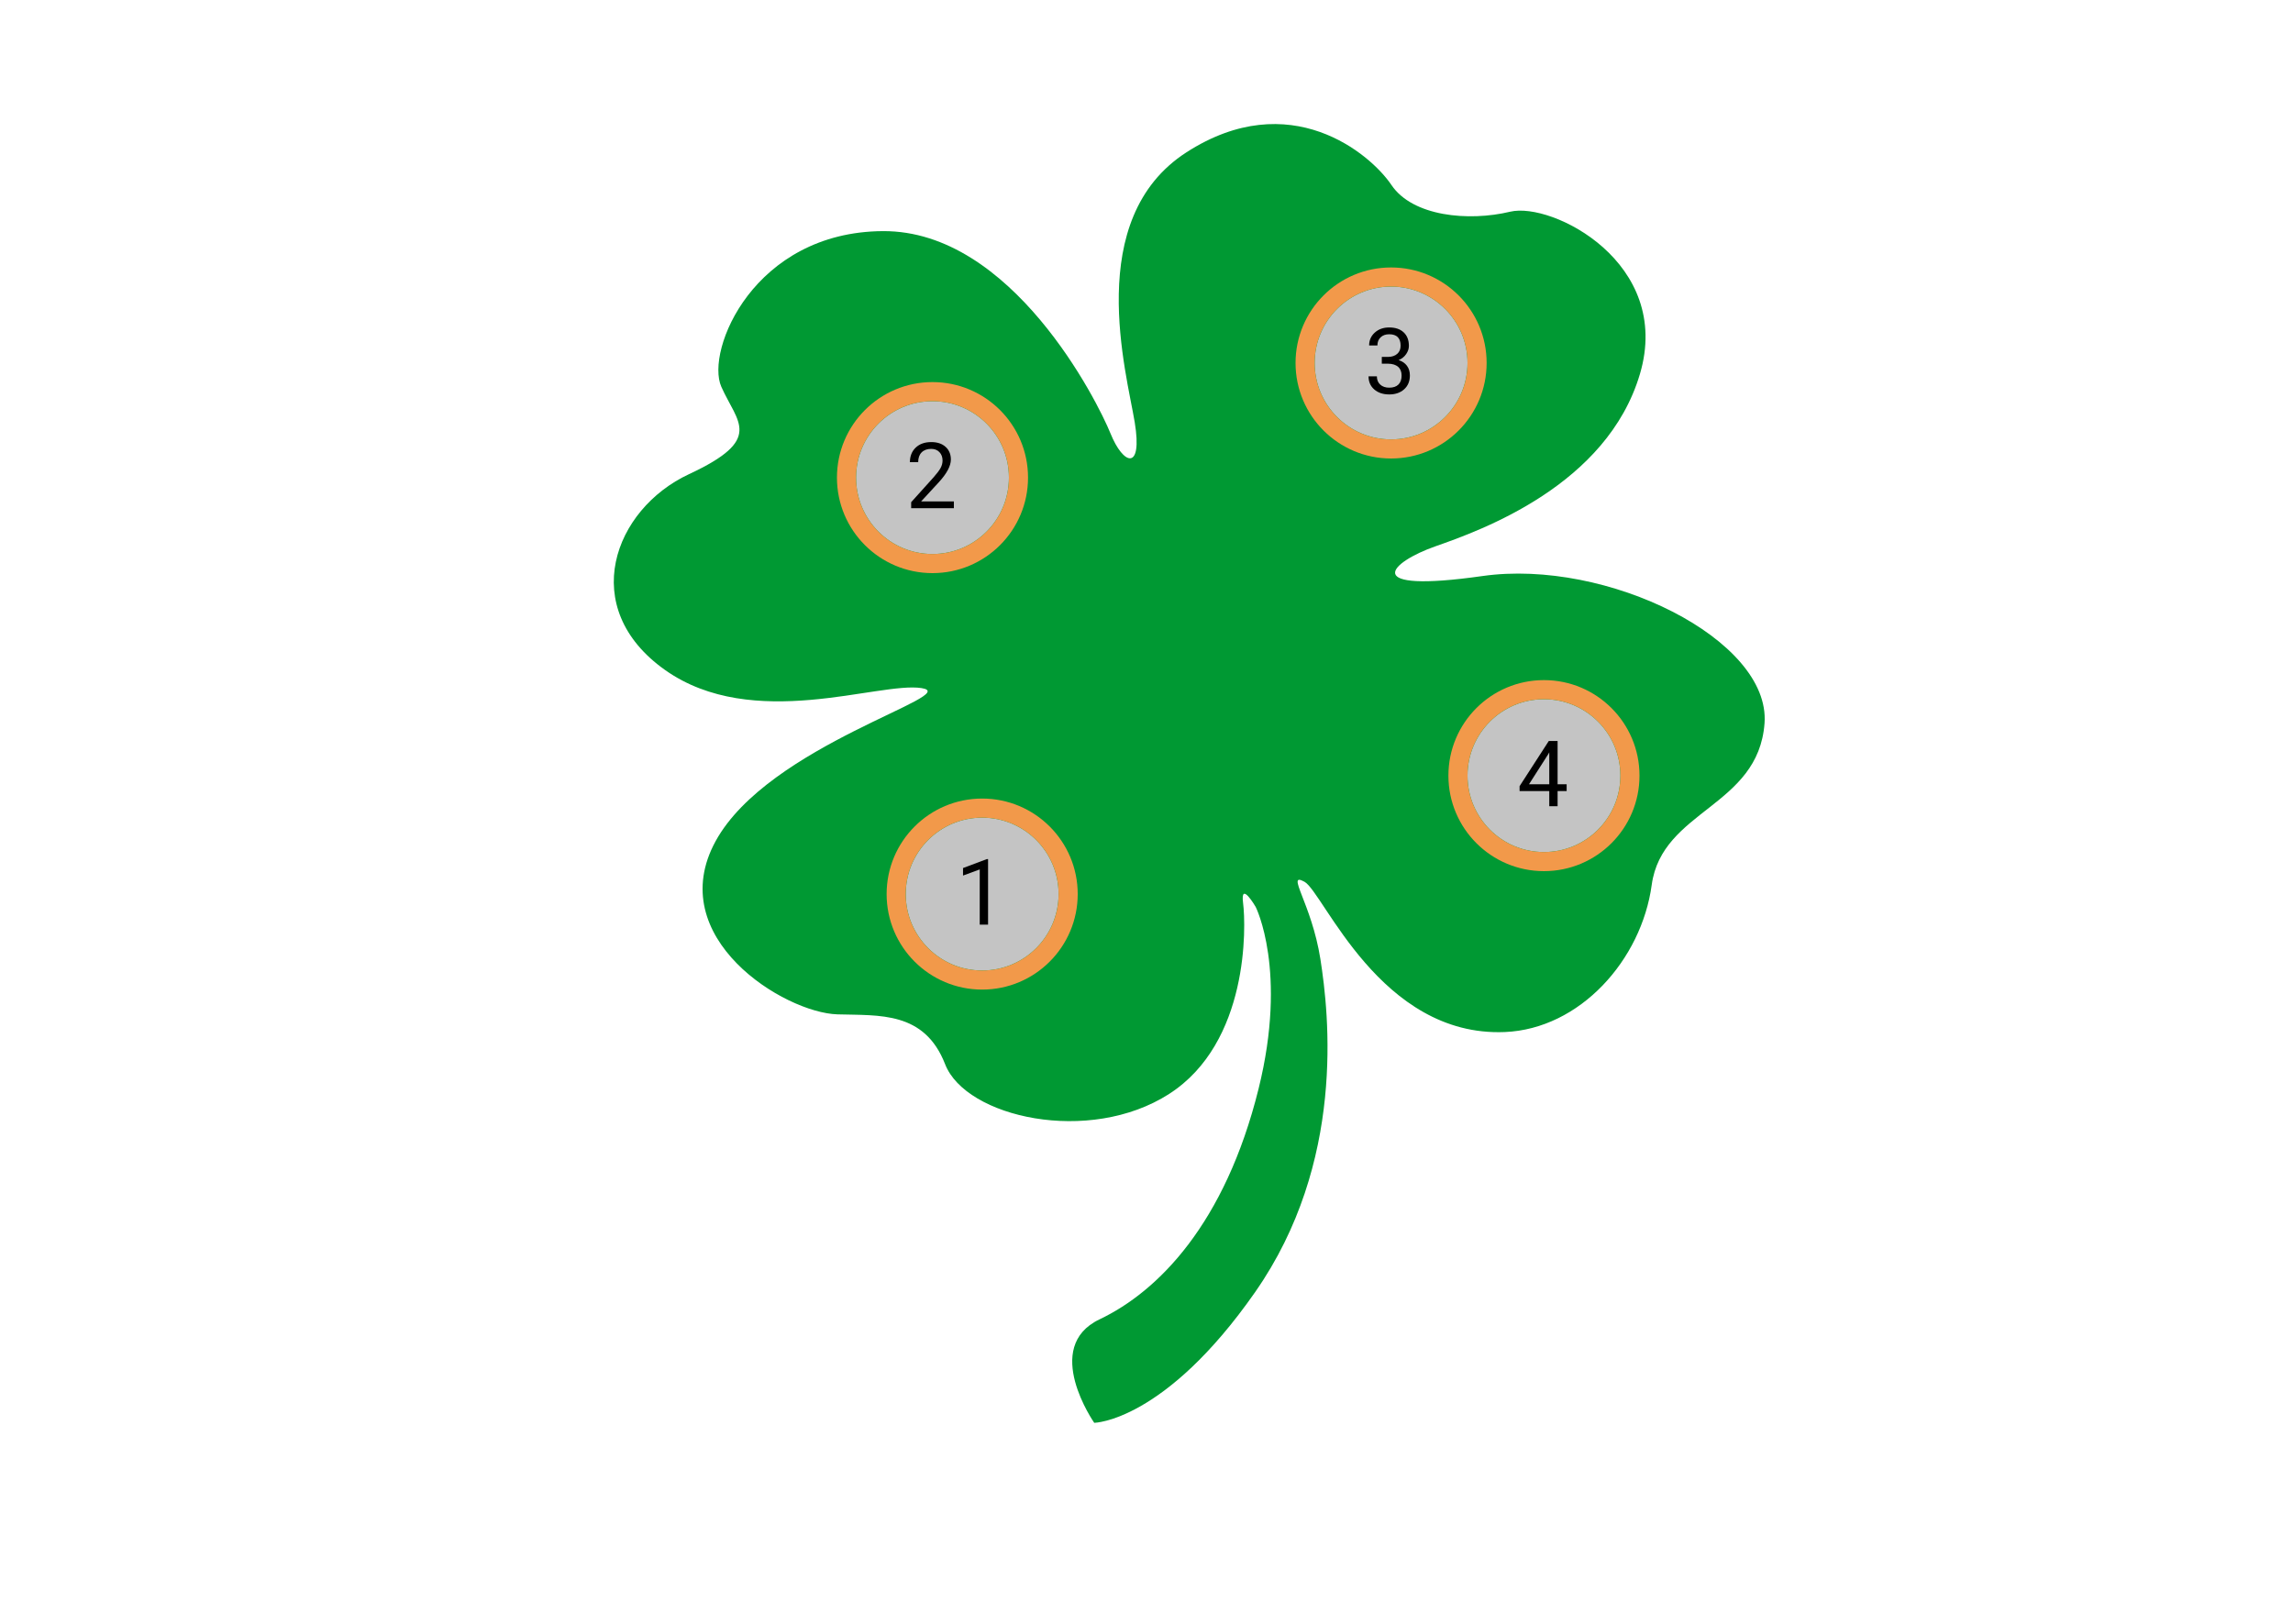<svg width="600" height="425" viewBox="0 0 600 425" fill="none" xmlns="http://www.w3.org/2000/svg">
<g id="Frame 4">
<rect width="600" height="425" fill="white"/>
<g id="shamrock-001 1">
<path id="Vector" d="M387.92 150.76C355.376 155.38 363.652 147.168 375.62 142.976C387.586 138.784 420.51 126.991 429.117 97.874C437.722 68.761 406.098 52.785 395.168 55.407C384.239 58.029 369.625 56.632 364.102 48.429C358.58 40.226 337.518 22.422 310.458 39.862C283.4 57.302 294.812 97.637 296.919 110.531C299.027 123.425 293.936 121.768 290.57 113.42C287.203 105.072 264.778 60.289 231.027 60.49C197.277 60.692 184.541 91.739 188.743 101.222C192.944 110.707 199.989 114.922 180.293 124.097C160.598 133.272 151.011 159.066 174.026 175.356C197.042 191.645 229.924 178.351 241.142 180.092C252.36 181.837 201.094 194.872 187.253 220.146C173.412 245.421 205.223 265.074 219.147 265.483C230.127 265.802 241.903 264.64 247.309 278.54C252.715 292.441 284.983 299.762 305.917 286.312C326.851 272.863 326.054 242.382 325.274 236.359C324.496 230.335 328.574 237.368 328.574 237.368C328.574 237.368 336.993 254.023 329.325 284.961C320.553 320.356 302.99 338.036 287.729 345.297C272.468 352.556 286.326 372.388 286.326 372.388C286.326 372.388 304.747 372.104 328.433 338.166C352.119 304.229 347.791 265.524 345.498 250.987C343.205 236.453 336.32 228.04 341.331 230.777C346.342 233.515 361.149 271.465 393.758 270.111C413.407 269.293 429.509 251.275 432.198 231.599C434.888 211.919 460.089 211.219 461.719 189.306C463.351 167.397 420.465 146.14 387.92 150.76Z" fill="#009933"/>
<g id="button1">
<circle id="innerCircle" cx="257" cy="234" r="20" fill="#C4C4C4"/>
<path id="1" d="M258.543 242H256.363V227.551L251.992 229.156V227.188L258.203 224.855H258.543V242Z" fill="black"/>
<circle id="outerCircle" cx="257" cy="234" r="22.5" stroke="#F2994A" stroke-width="5"/>
</g>
<g id="button3">
<circle id="innerCircle_2" cx="364" cy="95" r="20" fill="#C4C4C4"/>
<path id="3" d="M361.57 93.414H363.199C364.223 93.398 365.027 93.129 365.613 92.606C366.199 92.082 366.492 91.375 366.492 90.484C366.492 88.484 365.496 87.484 363.504 87.484C362.566 87.484 361.816 87.754 361.254 88.293C360.699 88.824 360.422 89.531 360.422 90.414H358.254C358.254 89.062 358.746 87.941 359.73 87.051C360.723 86.152 361.98 85.703 363.504 85.703C365.113 85.703 366.375 86.129 367.289 86.981C368.203 87.832 368.66 89.016 368.66 90.531C368.66 91.273 368.418 91.992 367.934 92.688C367.457 93.383 366.805 93.902 365.977 94.246C366.914 94.543 367.637 95.035 368.145 95.723C368.66 96.41 368.918 97.25 368.918 98.242C368.918 99.773 368.418 100.988 367.418 101.887C366.418 102.785 365.117 103.234 363.516 103.234C361.914 103.234 360.609 102.801 359.602 101.934C358.602 101.066 358.102 99.922 358.102 98.5H360.281C360.281 99.398 360.574 100.117 361.16 100.656C361.746 101.195 362.531 101.465 363.516 101.465C364.562 101.465 365.363 101.191 365.918 100.645C366.473 100.098 366.75 99.312 366.75 98.289C366.75 97.297 366.445 96.535 365.836 96.004C365.227 95.473 364.348 95.199 363.199 95.184H361.57V93.414Z" fill="black"/>
<circle id="outerCircle_2" cx="364" cy="95" r="22.5" stroke="#F2994A" stroke-width="5"/>
</g>
<g id="button4">
<circle id="innerCircle_3" cx="404" cy="203" r="20" fill="#C4C4C4"/>
<path id="4" d="M407.57 205.27H409.938V207.039H407.57V211H405.391V207.039H397.621V205.762L405.262 193.938H407.57V205.27ZM400.082 205.27H405.391V196.902L405.133 197.371L400.082 205.27Z" fill="black"/>
<circle id="outerCircle_3" cx="404" cy="203" r="22.5" stroke="#F2994A" stroke-width="5"/>
</g>
<g id="button2">
<circle id="innerCircle_4" cx="244" cy="125" r="20" fill="#C4C4C4"/>
<path id="2" d="M249.598 133H238.418V131.441L244.324 124.879C245.199 123.887 245.801 123.082 246.129 122.465C246.465 121.84 246.633 121.195 246.633 120.531C246.633 119.641 246.363 118.91 245.824 118.34C245.285 117.77 244.566 117.484 243.668 117.484C242.59 117.484 241.75 117.793 241.148 118.41C240.555 119.02 240.258 119.871 240.258 120.965H238.09C238.09 119.395 238.594 118.125 239.602 117.156C240.617 116.188 241.973 115.703 243.668 115.703C245.254 115.703 246.508 116.121 247.43 116.957C248.352 117.785 248.812 118.891 248.812 120.273C248.812 121.953 247.742 123.953 245.602 126.273L241.031 131.23H249.598V133Z" fill="black"/>
<circle id="outerCircle_4" cx="244" cy="125" r="22.5" stroke="#F2994A" stroke-width="5"/>
</g>
</g>
</g>
</svg>
